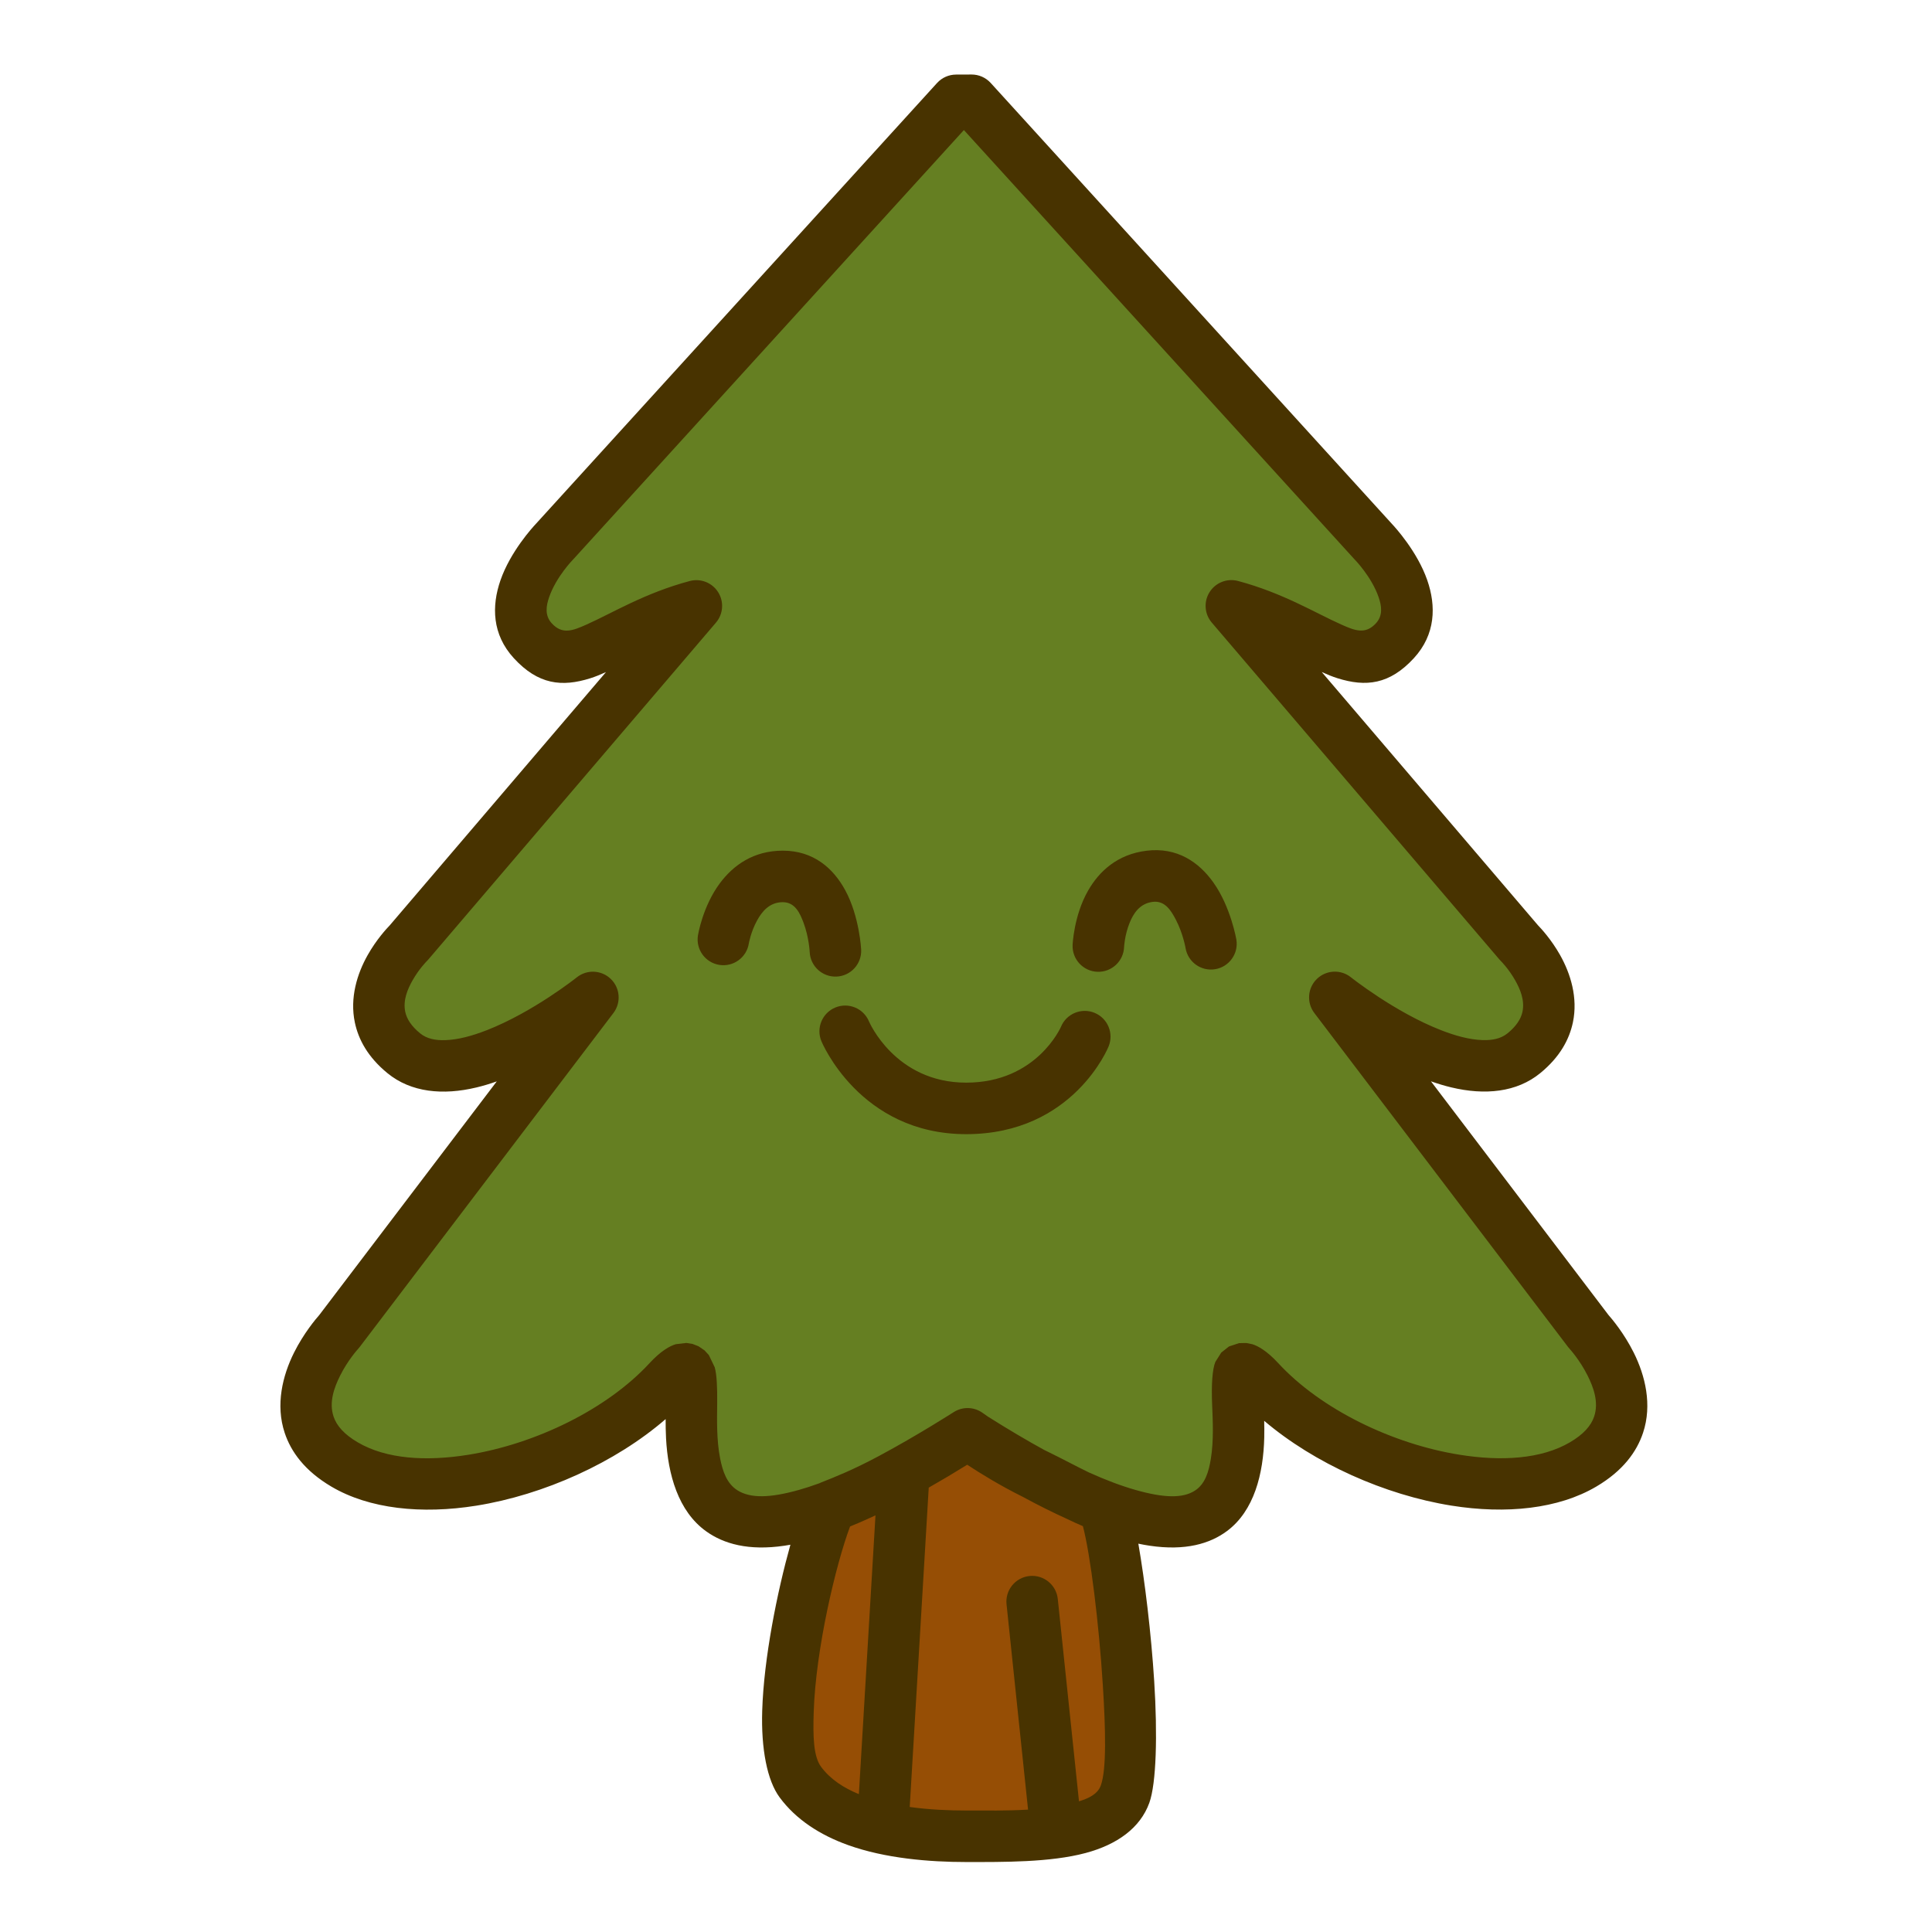 <?xml version="1.0" encoding="UTF-8" standalone="no"?><!DOCTYPE svg PUBLIC "-//W3C//DTD SVG 1.1//EN" "http://www.w3.org/Graphics/SVG/1.1/DTD/svg11.dtd"><svg width="100%" height="100%" viewBox="0 0 225 225" version="1.1" xmlns="http://www.w3.org/2000/svg" xmlns:xlink="http://www.w3.org/1999/xlink" xml:space="preserve" xmlns:serif="http://www.serif.com/" style="fill-rule:evenodd;clip-rule:evenodd;stroke-linejoin:round;stroke-miterlimit:2;"><g><path d="M96.705,175.45c-2.48,5.525 -7.417,26.781 -3.499,32.088c3.918,5.308 12.639,6.314 19.353,6.314c6.714,-0 16.605,0.258 18.469,-4.914c1.864,-5.173 -0.851,-29.693 -2.525,-33.497c-2.354,-0.8 -4.873,-2.263 -7.758,-3.663c-4.399,-2.135 -8.06,-4.796 -8.06,-4.796c0,-0 -4.324,2.775 -8.913,5.231c-3.196,1.71 -5.29,2.528 -7.067,3.237Z" style="fill:#964e05;"/><path d="M112.67,167.02c46.613,29.731 25.001,-15.985 33.982,-6.242c8.982,9.742 28.035,15.479 37.727,9.765c9.693,-5.715 0.628,-15.488 0.628,-15.488l-29.551,-38.898c-0,0 15.19,12.098 22.027,6.493c6.837,-5.606 -0.58,-12.86 -0.58,-12.86l-33.497,-39.232c10.074,2.687 14.446,9.062 19.043,4.062c4.243,-4.614 -2.55,-11.573 -2.55,-11.573l-46.743,-51.369l-1.808,0.007l-46.744,51.369c0,-0 -6.792,6.959 -2.55,11.573c4.597,5 8.97,-1.375 19.044,-4.062l-33.497,39.232c-0,-0 -7.418,7.254 -0.581,12.859c6.837,5.606 22.028,-6.492 22.028,-6.492l-29.552,38.898c0,-0 -9.064,9.773 0.628,15.488c9.693,5.714 28.746,-0.023 37.727,-9.766c8.982,-9.742 -11.794,35.967 34.819,6.236Z" style="fill:#657f22;"/><path d="M92.05,179.899c-0.236,0.043 -0.468,0.081 -0.694,0.114c-4.185,0.617 -7.073,-0.218 -9.102,-1.666c-3.284,-2.342 -4.466,-6.653 -4.687,-10.856c-0.04,-0.759 -0.049,-1.509 -0.047,-2.224c-5.855,5.068 -14.171,8.82 -22.041,10.082c-6.39,1.024 -12.476,0.38 -16.878,-2.215c-3.115,-1.837 -4.708,-4.053 -5.444,-6.259c-1.091,-3.268 -0.248,-6.68 1.085,-9.348c1.127,-2.255 2.541,-3.927 2.94,-4.378l20.673,-27.212c-0.788,0.279 -1.579,0.519 -2.362,0.706c-3.909,0.938 -7.628,0.586 -10.375,-1.667c-2.29,-1.877 -3.376,-3.926 -3.792,-5.897c-0.609,-2.882 0.279,-5.698 1.488,-7.842c1.019,-1.81 2.218,-3.104 2.576,-3.471l25.184,-29.496c-0.641,0.291 -1.248,0.539 -1.831,0.722c-3.301,1.04 -6.069,0.742 -8.897,-2.335c-2.547,-2.77 -2.602,-6.077 -1.561,-9.079c1.156,-3.338 3.75,-6.172 4.109,-6.553l46.735,-51.359c0.566,-0.622 1.367,-0.977 2.207,-0.981l1.808,-0.007c0.849,-0.003 1.659,0.354 2.231,0.981l46.713,51.337c0.362,0.384 2.97,3.225 4.131,6.575c1.04,3.002 0.985,6.309 -1.561,9.08c-2.829,3.076 -5.596,3.374 -8.898,2.334c-0.582,-0.183 -1.19,-0.431 -1.831,-0.722l25.179,29.49c0.361,0.371 1.562,1.665 2.582,3.477c1.208,2.145 2.096,4.96 1.488,7.842c-0.417,1.971 -1.502,4.02 -3.793,5.898c-2.746,2.252 -6.465,2.604 -10.375,1.666c-0.782,-0.187 -1.573,-0.427 -2.362,-0.706l20.67,27.208c0.402,0.455 1.817,2.127 2.943,4.382c1.333,2.668 2.177,6.08 1.086,9.348c-0.737,2.206 -2.329,4.422 -5.444,6.259c-4.402,2.595 -10.488,3.239 -16.879,2.215c-7.761,-1.244 -15.957,-4.911 -21.798,-9.874c0.017,0.626 0.024,1.274 0.008,1.93c-0.098,4.226 -1.171,8.561 -4.352,10.916c-1.977,1.464 -4.826,2.321 -9.003,1.698c-0.419,-0.063 -0.855,-0.141 -1.308,-0.237c0.76,4.365 1.496,10.446 1.849,16.043c0.394,6.23 0.245,11.874 -0.57,14.137c-1.055,2.926 -3.745,4.861 -7.419,5.845c-4.128,1.105 -9.604,1.052 -13.872,1.052c-4.349,-0 -9.474,-0.424 -13.795,-1.975c-3.252,-1.167 -6.061,-2.969 -7.971,-5.557c-1.451,-1.964 -2.166,-5.652 -2.026,-10.103c0.191,-6.115 1.743,-13.818 3.283,-19.318Zm34.719,-8.44c2.041,0.923 3.851,1.597 5.456,2.054c3.332,0.949 5.513,0.998 6.931,0.087c1.208,-0.777 1.611,-2.207 1.855,-3.685c0.354,-2.14 0.23,-4.468 0.153,-6.344c-0.094,-2.288 0.02,-4.112 0.378,-4.965l0.686,-1.086l0.897,-0.709l1.17,-0.389l0.84,-0.017l0.698,0.138c0.661,0.197 1.716,0.781 3.025,2.201c4.976,5.397 13.32,9.424 21.116,10.673c4.867,0.781 9.529,0.518 12.882,-1.459c1.538,-0.907 2.436,-1.9 2.8,-2.99c0.559,-1.676 -0.078,-3.398 -0.762,-4.767c-0.913,-1.826 -2.086,-3.106 -2.086,-3.106c-0.067,-0.072 -0.13,-0.147 -0.19,-0.225l-29.551,-38.898c-0.915,-1.205 -0.79,-2.902 0.292,-3.96c1.082,-1.058 2.782,-1.144 3.966,-0.201c-0,-0 5.088,4.062 10.538,6.179c1.617,0.628 3.264,1.091 4.796,1.138c1.09,0.034 2.115,-0.137 2.922,-0.798c0.992,-0.813 1.546,-1.645 1.726,-2.498c0.286,-1.356 -0.277,-2.649 -0.845,-3.658c-0.756,-1.343 -1.657,-2.24 -1.657,-2.24c-0.064,-0.062 -0.125,-0.128 -0.184,-0.196l-33.497,-39.232c-0.853,-0.999 -0.957,-2.437 -0.256,-3.548c0.7,-1.111 2.042,-1.637 3.311,-1.299c5.227,1.395 8.986,3.719 12.024,5.072c1.573,0.702 2.802,1.202 4.038,-0.141c0.848,-0.923 0.655,-2.054 0.309,-3.055c-0.831,-2.398 -2.798,-4.392 -2.798,-4.392c-0.024,-0.026 -0.048,-0.051 -0.072,-0.077l-45.425,-49.92l-45.432,49.927c-0.023,0.026 -0.048,0.051 -0.072,0.076c0,0 -1.966,1.995 -2.797,4.393c-0.347,1.001 -0.54,2.131 0.309,3.054c1.235,1.344 2.464,0.844 4.038,0.142c3.037,-1.354 6.797,-3.678 12.024,-5.072c1.269,-0.339 2.61,0.188 3.311,1.299c0.7,1.111 0.596,2.549 -0.257,3.548l-33.497,39.232c-0.058,0.068 -0.119,0.134 -0.184,0.196c0,0 -0.9,0.897 -1.657,2.24c-0.568,1.009 -1.131,2.302 -0.845,3.658c0.181,0.853 0.735,1.684 1.726,2.498c0.807,0.661 1.832,0.832 2.922,0.798c1.532,-0.047 3.179,-0.51 4.797,-1.139c5.449,-2.117 10.538,-6.178 10.538,-6.178c1.183,-0.943 2.883,-0.857 3.966,0.201c1.082,1.057 1.207,2.755 0.291,3.96l-29.551,38.898c-0.059,0.078 -0.122,0.153 -0.189,0.225c-0,-0 -1.174,1.279 -2.086,3.106c-0.684,1.369 -1.322,3.091 -0.762,4.767c0.364,1.09 1.262,2.083 2.8,2.99c3.352,1.977 8.015,2.239 12.882,1.459c7.796,-1.249 16.14,-5.276 21.116,-10.673c1.313,-1.424 2.38,-2.01 3.063,-2.207l1.224,-0.145l0.717,0.114l0.699,0.271l0.702,0.482l0.502,0.544l0.684,1.426c0.247,0.88 0.306,2.403 0.286,4.251c-0.021,1.875 -0.08,4.203 0.34,6.343c0.295,1.504 0.773,2.956 2.046,3.747c1.486,0.922 3.739,0.896 7.145,-0.065c0.741,-0.209 1.524,-0.464 2.352,-0.766c0.061,-0.03 0.124,-0.057 0.187,-0.083c1.7,-0.678 3.705,-1.459 6.764,-3.096c4.483,-2.399 8.708,-5.11 8.708,-5.11c1.041,-0.668 2.385,-0.629 3.385,0.098c-0,0 0.219,0.159 0.612,0.429c2.361,1.488 4.533,2.771 6.532,3.868c0.153,0.077 0.306,0.152 0.461,0.227c1.689,0.82 3.245,1.669 4.714,2.38Zm-27.772,6.315c-1.663,4.445 -4.003,14.299 -4.233,21.631c-0.087,2.768 -0.046,5.13 0.856,6.352c1.075,1.456 2.629,2.462 4.405,3.187l1.933,-32.465c-0.322,0.15 -0.631,0.291 -0.928,0.423c-0.701,0.316 -1.379,0.606 -2.033,0.872Zm9.164,-4.527l-2.214,37.193c2.255,0.315 4.537,0.412 6.612,0.412c2.178,-0 4.712,0.044 7.169,-0.105l-2.506,-23.909c-0.173,-1.647 1.024,-3.124 2.671,-3.296c1.646,-0.173 3.123,1.024 3.296,2.671l2.47,23.569c1.194,-0.37 2.185,-0.858 2.546,-1.861c0.676,-1.876 0.554,-6.561 0.227,-11.724c-0.45,-7.131 -1.438,-15.149 -2.318,-18.461c-0.608,-0.255 -1.229,-0.542 -1.865,-0.85c-1.601,-0.725 -3.328,-1.585 -5.189,-2.593c-2.602,-1.29 -4.927,-2.73 -6.419,-3.71c-1.567,0.973 -3.059,1.859 -4.48,2.664Zm-12.501,-51.99c-0.635,-1.53 0.091,-3.287 1.62,-3.922c1.53,-0.634 3.287,0.092 3.922,1.621c-0,-0 3.022,7.128 11.321,7.128c8.224,-0 11.035,-6.499 11.035,-6.499c0.631,-1.531 2.386,-2.261 3.917,-1.63c1.531,0.631 2.261,2.386 1.631,3.917c-0,-0 -4.077,10.212 -16.583,10.212c-12.43,-0 -16.863,-10.827 -16.863,-10.827Zm-8.453,-11.377c-0.26,1.635 -1.799,2.751 -3.434,2.491c-1.635,-0.26 -2.751,-1.799 -2.491,-3.434c-0,-0 0.54,-3.378 2.558,-6.08c1.562,-2.091 3.91,-3.789 7.324,-3.789c3.571,0 5.882,2.039 7.28,4.623c1.665,3.074 1.847,6.913 1.847,6.913c0.073,1.654 -1.212,3.056 -2.866,3.128c-1.654,0.072 -3.056,-1.212 -3.128,-2.866c0,0 -0.079,-1.704 -0.72,-3.41c-0.407,-1.084 -0.974,-2.388 -2.413,-2.388c-1.57,0 -2.437,1.116 -2.989,2.118c-0.743,1.349 -0.968,2.694 -0.968,2.694Zm43.704,0.405c-0.06,1.655 -1.453,2.949 -3.107,2.889c-1.655,-0.06 -2.949,-1.453 -2.889,-3.107c0,-0 0.127,-3.418 1.803,-6.345c1.297,-2.265 3.423,-4.234 6.812,-4.647c3.545,-0.433 6.085,1.311 7.786,3.706c2.025,2.851 2.67,6.639 2.67,6.639c0.273,1.634 -0.833,3.18 -2.466,3.452c-1.633,0.273 -3.18,-0.833 -3.452,-2.466c0,0 -0.285,-1.682 -1.127,-3.297c-0.536,-1.027 -1.257,-2.253 -2.685,-2.079c-1.558,0.19 -2.284,1.403 -2.71,2.464c-0.575,1.429 -0.635,2.791 -0.635,2.791Z" style="fill:#483300;"/></g></svg>